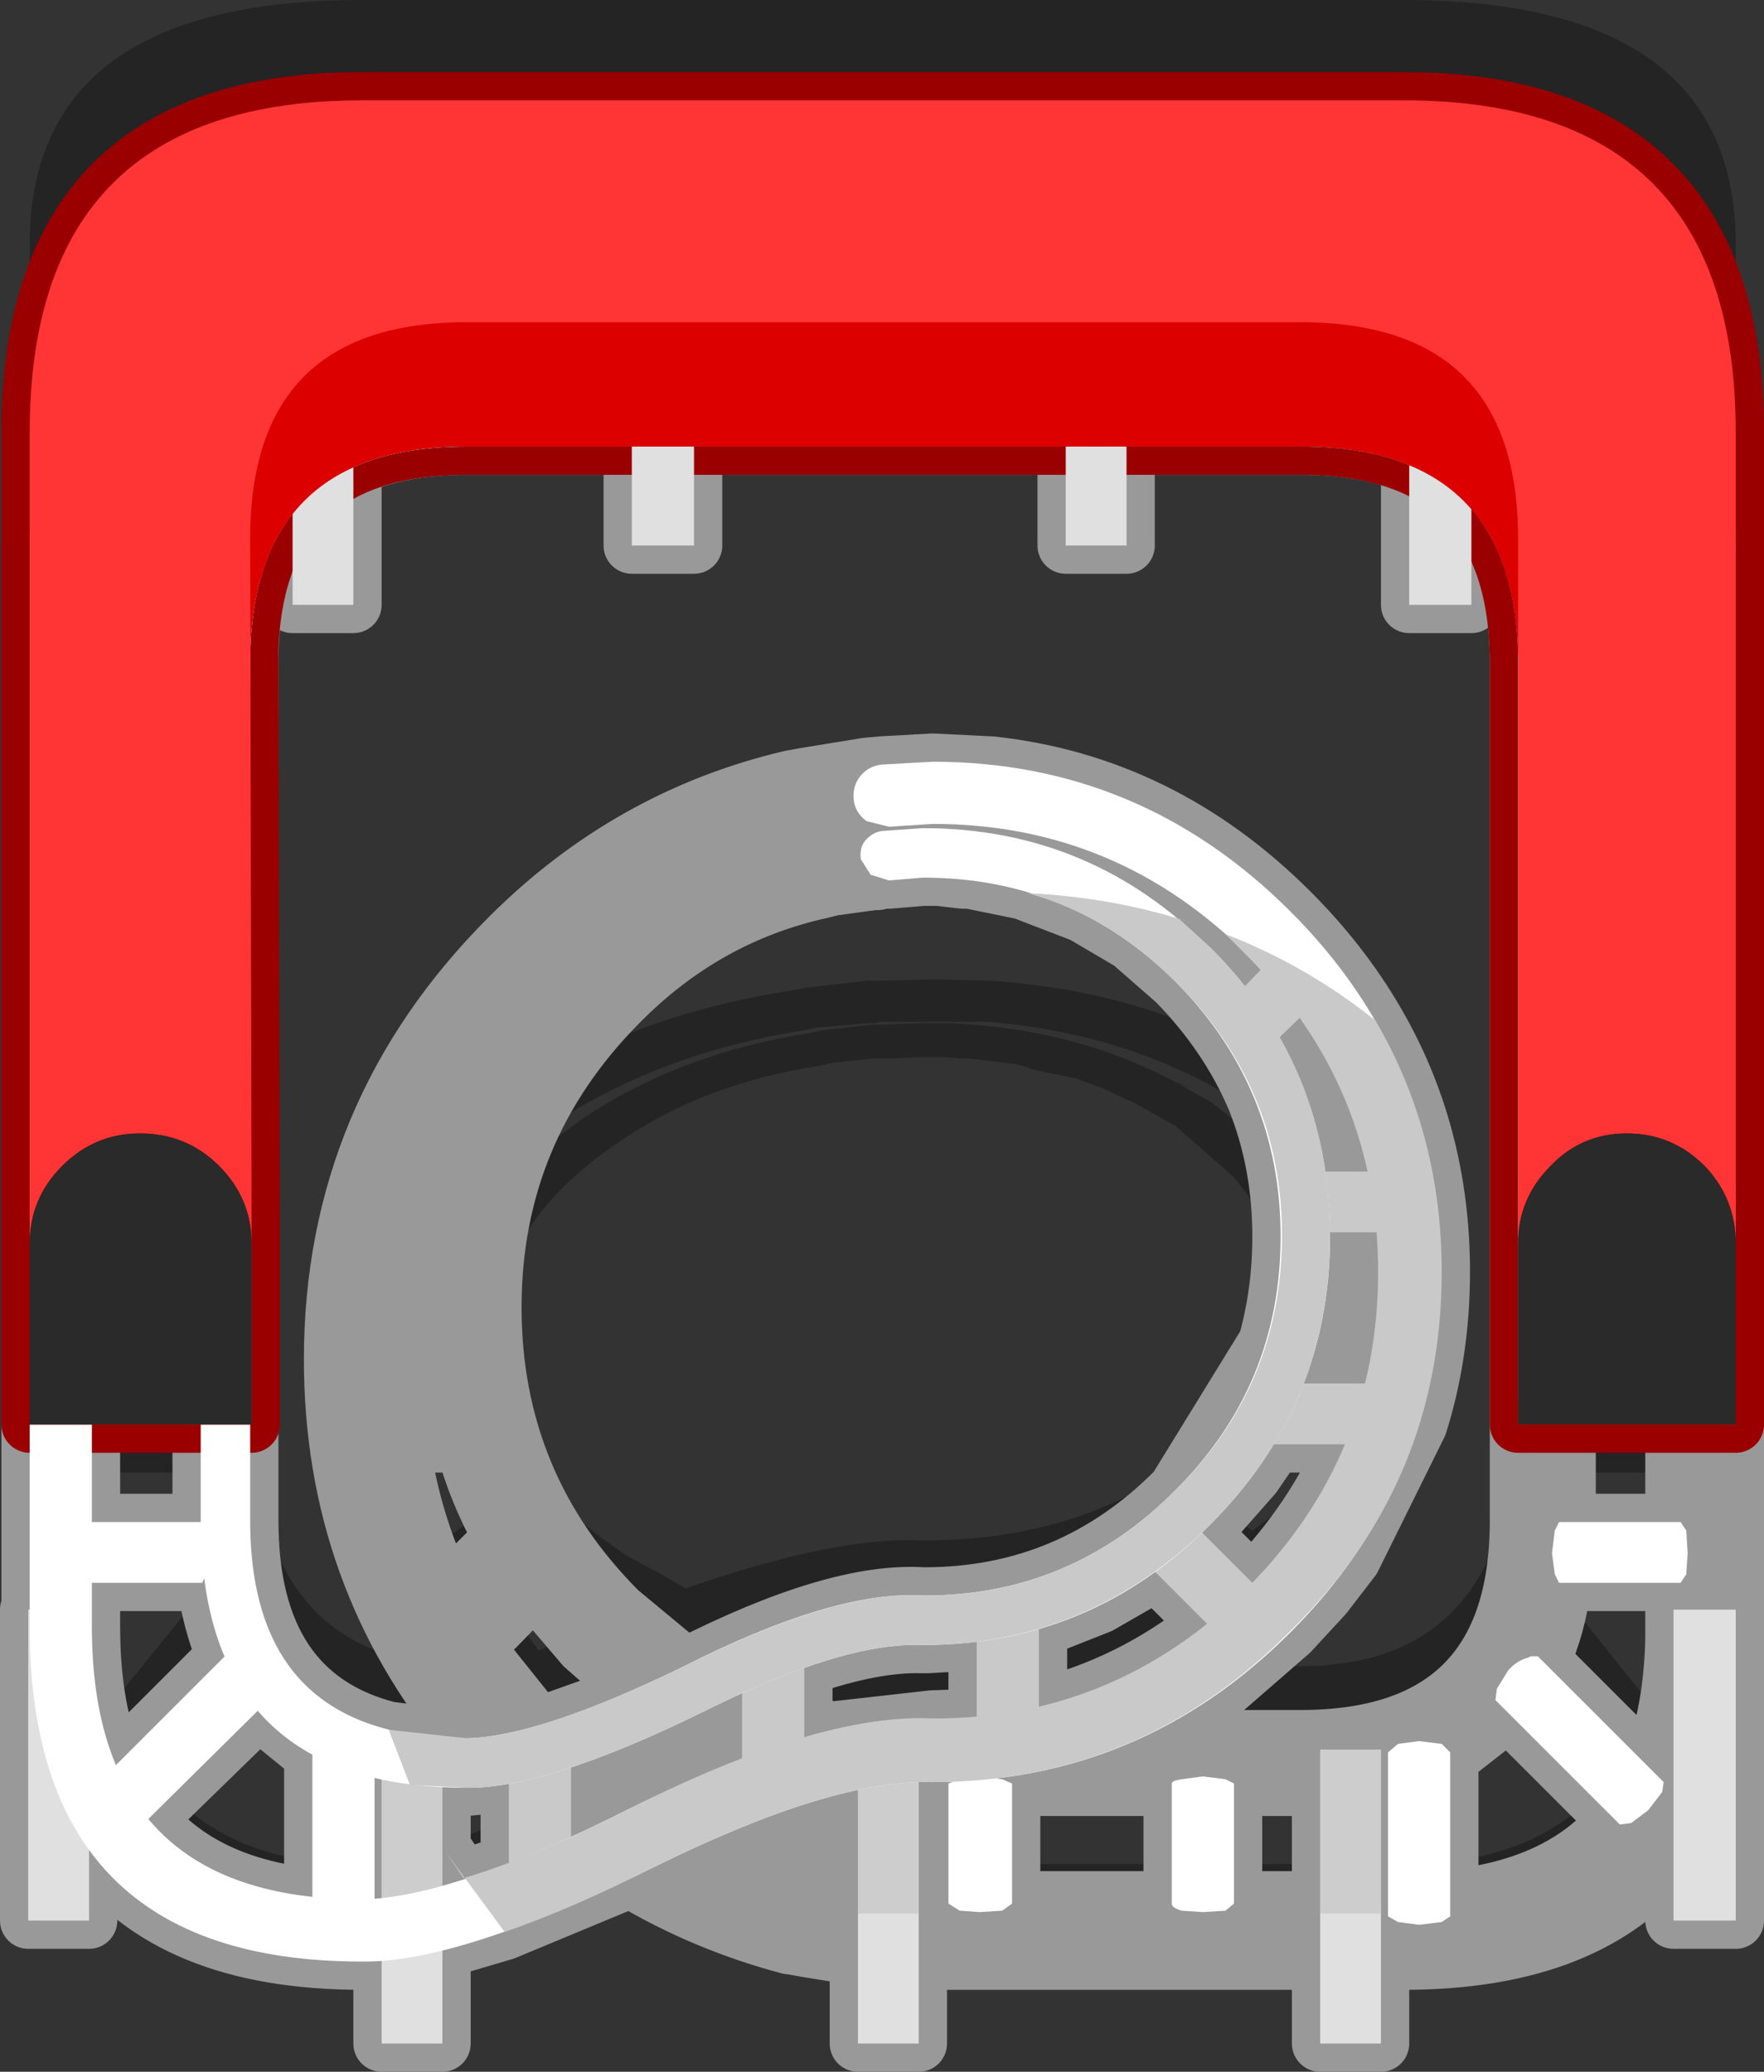 <?xml version="1.0" encoding="UTF-8" standalone="no"?>
<svg xmlns:xlink="http://www.w3.org/1999/xlink" height="73.3px" width="62.4px" xmlns="http://www.w3.org/2000/svg">
  <rect width="100%" height="100%" fill="#333333" stroke="none"/>
  <g transform="matrix(1.0, 0.0, 0.0, 1.0, -0.8, 12.45)">
    <path d="M60.0 32.8 L56.25 32.8 56.25 37.05 60.0 37.05 60.0 32.8 M1.85 -3.8 Q1.85 -12.45 13.6 -12.45 L20.35 -12.45 50.45 -12.45 Q62.2 -12.45 62.2 -3.8 L62.2 54.45 60.0 54.45 60.0 51.5 Q57.1 56.25 50.45 56.25 L49.65 56.25 49.65 59.85 47.5 59.85 47.5 56.25 33.4 56.25 33.3 56.25 33.3 59.85 31.15 59.85 31.15 56.05 29.3 55.65 28.75 55.6 28.7 55.6 Q25.7 54.55 23.1 52.65 L18.65 54.95 17.95 55.25 16.45 55.8 16.45 59.85 14.3 59.85 14.3 56.25 13.6 56.25 Q6.8 56.25 3.95 51.3 L3.95 54.45 1.8 54.45 1.8 40.85 1.85 40.85 1.85 24.75 1.85 24.55 1.85 11.45 1.85 10.15 1.85 3.2 1.85 2.25 1.85 -3.8 M17.3 -3.5 L13.3 -2.95 13.3 0.6 11.15 0.6 11.15 -1.75 9.65 1.7 9.65 1.95 9.65 2.1 9.65 2.25 9.65 3.2 9.65 10.15 9.65 11.45 9.7 21.45 9.7 22.95 9.7 24.55 9.7 24.8 9.7 32.8 9.65 32.8 9.65 37.0 Q9.65 44.6 14.55 46.1 L16.9 46.5 17.1 46.5 17.35 46.5 16.0 44.25 Q12.55 40.8 12.55 36.4 12.55 30.55 18.8 26.3 23.05 23.5 28.75 22.6 L29.3 22.5 31.45 22.25 32.0 22.25 33.8 22.2 35.8 22.25 35.85 22.25 Q41.9 22.65 46.45 25.7 48.25 26.95 49.45 28.35 51.1 30.25 51.6 32.45 L51.6 35.95 51.4 36.9 51.35 37.2 50.55 38.8 48.8 41.0 48.0 41.7 47.15 42.4 46.65 42.8 46.45 42.9 46.15 43.15 45.3 43.65 44.7 44.0 44.25 44.25 41.15 46.5 46.8 46.5 Q54.5 46.5 54.5 37.0 L54.5 1.95 Q54.45 -0.55 52.85 -1.85 L52.85 0.6 50.65 0.6 50.65 -3.0 46.8 -3.5 40.65 -3.5 40.65 -0.9 38.5 -0.9 38.5 -3.5 25.35 -3.5 25.35 -0.9 23.15 -0.9 23.15 -3.5 17.3 -3.5 M46.1 28.75 Q47.3 30.15 47.7 31.95 L49.2 31.95 Q48.55 30.0 46.8 28.25 L46.1 28.75 M48.4 38.4 L45.9 38.4 45.15 39.2 43.65 40.3 43.6 40.4 43.5 40.45 43.35 40.5 45.1 41.7 Q47.25 40.2 48.4 38.4 M47.85 33.4 L47.85 33.5 Q47.85 35.35 46.95 37.0 L49.1 37.0 Q49.55 35.75 49.55 34.3 L49.5 33.4 47.85 33.4 M42.4 27.4 L40.8 26.5 40.65 26.45 39.8 26.05 38.85 25.7 37.15 25.35 37.3 25.35 36.75 25.2 35.1 25.0 34.85 25.0 34.2 24.95 33.65 24.95 33.45 24.95 32.25 25.0 32.05 25.0 31.85 25.0 31.7 25.0 30.25 25.15 29.85 25.25 Q25.75 25.85 22.7 27.95 18.25 30.95 18.25 35.15 18.25 39.4 22.7 42.4 L22.9 42.55 23.35 42.8 24.2 43.25 25.05 43.75 Q30.35 41.9 33.45 42.05 L33.5 42.05 Q38.7 42.05 42.4 39.45 L45.6 36.0 45.75 35.6 46.05 34.55 46.1 33.9 46.1 33.75 46.1 33.65 46.1 33.5 46.1 33.4 46.1 33.1 46.05 32.65 45.5 30.75 44.95 29.85 44.45 29.2 42.4 27.4 M44.9 26.75 L44.15 26.25 Q40.5 24.1 35.75 23.7 L35.7 23.7 35.5 23.7 34.65 23.7 33.8 23.7 32.25 23.7 32.0 23.7 31.75 23.75 31.55 23.75 29.75 23.9 29.7 23.9 29.25 24.0 Q24.15 24.8 20.3 27.35 L20.05 27.55 20.5 27.8 21.45 27.1 Q24.9 24.8 29.45 24.1 L29.9 24.0 31.65 23.8 32.0 23.8 33.45 23.75 34.05 23.75 34.4 23.75 Q38.9 23.95 42.4 25.85 L43.1 26.05 42.5 25.9 43.65 26.55 44.85 27.5 45.4 27.15 44.9 26.75 M40.7 41.95 L39.7 42.3 38.7 42.55 37.55 42.9 37.55 45.1 39.7 44.25 Q41.7 43.65 43.5 42.75 L41.7 41.5 40.7 41.95 M49.65 48.3 L49.65 53.5 49.9 53.5 49.9 48.25 49.65 48.3 M46.8 48.65 L44.45 48.65 44.45 53.5 47.5 53.5 47.5 48.65 46.8 48.65 M14.75 36.4 L14.8 37.0 16.7 37.0 16.5 35.15 16.7 33.45 15.25 33.45 Q14.75 34.8 14.75 36.4 M19.15 29.0 L18.65 28.65 Q16.85 30.15 15.9 31.95 L17.15 31.95 Q17.8 30.35 19.15 29.0 M54.15 45.35 L52.1 47.35 52.1 53.4 Q56.0 52.95 57.95 50.1 L54.15 45.35 M60.0 42.2 L60.0 42.1 60.0 41.65 60.0 39.65 56.1 39.65 Q55.9 41.65 55.35 43.05 L59.15 47.8 Q59.75 45.95 59.95 43.6 L60.0 42.2 M4.05 37.05 L7.9 37.05 7.9 32.8 4.05 32.8 4.05 37.05 M7.95 39.65 L4.05 39.65 4.05 41.65 Q4.05 45.15 4.9 47.65 L8.75 42.9 8.45 41.9 8.05 39.6 7.95 39.65 M17.3 48.65 L16.45 48.65 16.45 52.95 17.2 52.65 16.95 52.15 17.2 52.55 18.8 51.9 18.8 48.45 17.3 48.65 M14.3 48.25 L14.05 48.2 14.05 53.5 14.3 53.4 14.3 48.25 M19.7 41.9 L17.65 43.25 18.65 44.25 19.85 45.95 22.8 44.65 23.1 44.25 21.45 43.25 19.7 41.9 M18.2 40.25 L17.2 38.4 15.0 38.4 Q15.4 40.25 16.6 41.95 L17.55 41.3 18.55 40.65 18.2 40.25 M9.95 45.3 L6.05 50.0 Q8.0 52.9 11.85 53.4 L11.85 47.2 Q10.75 46.4 9.95 45.3 M24.9 45.8 Q24.85 45.8 24.75 45.9 L22.4 48.85 23.2 49.5 23.65 49.15 25.8 48.05 26.8 47.45 26.95 47.4 27.05 47.35 27.05 47.15 24.9 45.8 M30.25 46.1 Q32.25 45.5 33.8 45.65 L33.85 45.65 35.35 45.55 35.35 43.15 33.6 43.2 33.45 43.2 33.4 43.2 Q31.7 43.2 29.25 43.75 L29.25 45.8 29.85 46.0 30.25 46.1 M27.05 44.5 L26.85 44.65 27.05 44.8 27.05 44.5 M29.25 49.35 L29.25 52.75 29.2 52.9 29.7 53.05 31.15 53.3 31.15 48.75 29.75 49.15 29.25 49.35 M36.6 48.65 L36.6 53.5 42.25 53.5 42.25 48.65 36.6 48.65 M25.55 51.2 L27.05 52.05 27.05 50.35 25.55 51.2 M34.35 48.65 L33.3 48.65 33.3 53.5 33.4 53.5 34.35 53.5 34.35 48.65" fill="#000000" fill-opacity="0.302" fill-rule="evenodd" stroke="none"/>
    <path d="M12.3 -2.3 L12.95 -2.3 12.95 2.3 11.15 3.2 12.95 2.3 12.95 -2.3 12.95 -2.35 12.3 -2.3 11.15 -2.15 12.3 -2.3 M11.15 3.2 L11.15 -2.15 Q8.45 -1.75 6.75 -0.25 L10.6 3.6 10.6 3.65 11.15 3.2 M38.5 -2.35 L33.3 -2.35 33.3 1.6 38.5 1.6 40.05 1.6 40.05 -2.35 38.5 -2.35 40.05 -2.35 40.05 1.6 38.5 1.6 38.5 -2.35 M25.35 1.6 L31.1 1.6 31.1 -2.35 25.35 -2.35 23.85 -2.35 23.85 1.6 25.35 1.6 23.85 1.6 23.85 -2.35 25.35 -2.35 25.35 1.6 M21.7 -2.35 L15.15 -2.35 15.15 1.75 17.3 1.6 21.7 1.6 21.7 -2.35 M51.9 -2.3 L51.0 -2.35 51.0 -2.3 51.9 -2.3 52.85 -2.15 51.9 -2.3 M52.85 3.1 L53.45 3.55 57.25 -0.3 Q55.55 -1.75 52.85 -2.15 L52.85 3.1 Q52.0 2.55 50.95 2.2 L51.0 2.1 51.0 -2.3 51.0 2.1 50.95 2.2 Q52.0 2.55 52.85 3.1 M1.85 44.5 L1.85 7.25 Q1.85 -4.5 13.6 -4.5 L50.45 -4.5 Q62.2 -4.5 62.2 7.25 L62.2 45.75 Q62.05 50.4 60.0 53.15 62.05 50.4 62.2 45.75 L62.2 55.5 60.0 55.5 60.0 53.15 Q57.1 56.95 50.45 56.95 L49.65 56.95 47.5 56.95 49.65 56.95 49.65 59.85 47.5 59.85 47.5 56.95 33.4 56.95 33.3 56.95 31.15 56.8 33.3 56.95 33.3 59.85 31.15 59.85 31.15 56.8 29.3 56.5 28.75 56.4 28.7 56.4 Q25.7 55.6 23.1 54.05 20.8 52.65 18.8 50.65 L17.35 49.05 18.8 50.65 Q20.8 52.65 23.1 54.05 L18.65 55.9 16.45 56.55 14.3 56.95 16.45 56.55 16.45 59.85 14.3 59.85 14.3 56.95 13.6 56.95 Q6.8 56.95 3.95 53.0 1.85 50.1 1.85 45.1 L1.85 44.5 1.85 45.1 Q1.85 50.1 3.95 53.0 L3.95 55.5 1.8 55.5 1.8 44.5 1.85 44.5 M48.8 -2.35 L42.25 -2.35 42.25 1.6 46.8 1.6 48.8 1.75 48.8 -2.35 M17.2 54.05 L18.65 55.9 17.2 54.05 16.55 53.05 17.2 54.0 18.8 53.45 18.8 50.65 17.3 50.8 16.45 50.8 15.3 50.7 16.45 50.8 16.45 54.3 17.2 54.05 M14.3 54.7 L16.45 54.3 14.3 54.7 14.3 50.5 14.05 50.45 14.05 54.75 14.3 54.7 M14.55 48.75 L15.3 50.7 14.3 50.5 15.3 50.7 14.55 48.75 16.9 49.05 17.1 49.05 17.2 49.05 17.3 49.05 17.35 49.05 Q12.55 43.3 12.55 35.65 12.55 26.95 18.8 20.7 23.05 16.45 28.75 15.1 L29.3 15.0 31.45 14.65 32.0 14.6 33.8 14.5 35.8 14.6 35.85 14.6 Q41.9 15.25 46.45 19.8 48.25 21.6 49.45 23.65 47.0 21.7 44.15 20.6 47.0 21.7 49.45 23.65 51.8 27.65 51.8 32.55 51.8 35.4 51.0 37.95 L48.65 42.7 47.65 44.0 46.45 45.25 44.15 47.3 46.45 45.25 47.65 44.0 46.45 45.3 44.15 47.3 41.15 49.05 46.8 49.05 Q54.5 49.05 54.5 41.35 L54.5 11.0 Q54.5 7.45 52.85 5.55 52.0 4.55 50.65 4.0 52.0 4.55 52.85 5.55 L52.85 8.95 50.65 8.95 50.65 4.0 Q49.05 3.35 46.8 3.35 L40.65 3.35 38.5 3.35 40.65 3.35 40.65 6.85 38.5 6.85 38.5 3.35 25.35 3.35 23.15 3.35 25.35 3.35 25.35 6.85 23.15 6.85 23.15 3.35 17.3 3.35 Q14.95 3.35 13.3 4.1 12.0 4.65 11.15 5.75 12.0 4.65 13.3 4.1 L13.3 8.95 11.15 8.95 11.15 5.75 Q9.65 7.6 9.65 11.0 L9.65 41.35 Q9.65 47.5 14.55 48.75 M30.25 48.75 L33.15 49.05 41.15 49.05 33.15 49.05 30.25 48.75 33.8 48.35 33.85 48.35 35.35 48.3 35.35 45.65 33.6 45.75 33.45 45.75 33.4 45.75 Q31.7 45.7 29.25 46.55 L29.25 48.5 29.85 48.65 29.8 48.65 30.25 48.75 M27.05 47.65 L29.25 48.5 27.05 47.65 27.05 47.45 26.85 47.55 27.05 47.65 M25.05 46.5 L26.85 47.55 25.05 46.5 Q30.35 43.8 33.45 44.0 L33.5 44.0 Q38.7 44.0 42.4 40.25 L45.6 35.05 Q46.15 33.25 46.15 31.25 46.15 28.65 45.2 26.45 46.15 28.65 46.15 31.25 46.15 33.25 45.6 35.05 46.1 33.25 46.1 31.3 46.1 28.7 45.2 26.45 44.25 24.2 42.4 22.3 L40.8 20.9 39.1 19.9 37.15 19.15 37.3 19.15 35.1 18.7 34.85 18.7 34.0 18.6 33.45 18.6 32.25 18.7 32.05 18.7 31.85 18.75 31.7 18.75 30.25 18.95 29.85 19.05 Q25.75 19.95 22.7 23.05 18.25 27.55 18.25 33.8 18.25 40.1 22.7 44.55 L25.05 46.5 M42.4 20.0 Q39.95 19.3 37.3 19.15 39.95 19.3 42.4 20.0 L43.1 20.25 42.5 20.05 43.65 21.1 44.85 22.45 45.4 21.9 44.9 21.35 44.15 20.6 Q40.5 17.35 35.75 16.8 L35.5 16.8 34.65 16.75 33.8 16.7 32.25 16.8 32.0 16.8 31.75 16.85 31.55 16.85 29.75 17.1 29.7 17.1 Q29.45 17.1 29.25 17.25 24.15 18.4 20.3 22.25 L20.05 22.5 20.5 22.9 21.45 21.85 Q24.9 18.4 29.45 17.35 L29.9 17.25 31.65 17.0 32.0 16.95 33.45 16.85 34.4 16.9 Q38.9 17.15 42.4 20.0 M54.85 5.2 Q55.5 6.2 55.85 7.55 L55.95 7.45 60.0 7.45 60.0 7.25 Q60.0 3.65 58.65 1.4 L54.9 5.15 54.85 5.2 M56.2 9.65 L56.25 11.0 56.25 14.25 60.0 14.25 60.0 9.65 56.2 9.65 M46.1 24.25 Q47.3 26.45 47.7 29.0 L49.2 29.0 Q48.55 26.05 46.8 23.55 L46.1 24.25 M48.4 38.65 L45.9 38.65 45.15 39.75 43.65 41.45 43.6 41.5 43.5 41.6 43.35 41.8 45.1 43.55 Q47.25 41.3 48.4 38.65 M49.55 32.55 L49.5 31.15 47.85 31.15 47.85 31.25 47.85 31.3 Q47.85 34.1 46.95 36.5 L49.1 36.5 49.55 32.55 M60.0 30.0 L56.25 30.0 56.25 34.6 60.0 34.6 60.0 30.0 M60.0 36.8 L56.25 36.8 56.25 41.4 60.0 41.4 60.0 36.8 M60.0 16.5 L56.25 16.5 56.25 21.1 60.0 21.1 60.0 16.5 M60.0 23.25 L56.25 23.25 56.25 27.85 60.0 27.85 60.0 23.25 M39.7 44.35 L42.75 42.35 41.7 43.2 42.75 42.35 39.7 44.35 37.55 45.2 37.55 47.95 Q40.8 47.15 43.5 45.0 L41.7 43.2 39.7 44.35 M4.05 21.1 L7.9 21.1 7.9 16.5 4.05 16.5 4.05 21.1 M9.05 5.15 L5.4 1.45 Q4.05 3.7 4.05 7.25 L4.05 7.45 8.35 7.45 Q8.65 6.15 9.3 5.2 L9.05 5.15 M7.9 11.0 L7.95 9.65 4.05 9.65 4.05 14.25 7.9 14.25 7.9 11.0 M60.0 43.55 L56.1 43.55 Q55.9 45.1 55.35 46.3 L59.15 50.1 Q59.95 48.15 60.0 45.5 L60.0 43.55 M4.05 23.25 L4.05 27.85 7.9 27.85 7.9 23.25 4.05 23.25 M4.05 34.6 L7.9 34.6 7.9 30.0 4.05 30.0 4.05 34.6 M14.75 35.65 L14.8 36.5 16.7 36.5 16.5 33.8 16.7 31.2 15.25 31.2 Q14.75 33.35 14.75 35.65 M19.15 24.65 L18.65 24.15 Q16.85 26.4 15.9 29.0 L17.15 29.0 Q17.8 26.7 19.15 24.65 M4.05 36.8 L4.05 41.4 7.9 41.4 7.9 36.8 4.05 36.8 M22.8 47.55 L23.1 47.25 21.45 45.8 19.7 43.75 17.65 45.85 19.85 48.6 20.3 49.1 20.75 49.55 22.8 47.55 20.75 49.55 20.3 49.1 19.85 48.6 22.8 47.55 M18.55 41.95 Q17.65 40.35 17.2 38.65 L15.0 38.65 Q15.4 41.45 16.6 43.9 L18.55 41.95 M4.05 43.55 L4.05 45.1 Q4.05 48.0 4.9 50.0 L8.75 46.15 Q8.25 44.95 8.05 43.5 L7.95 43.55 4.05 43.55 M24.75 48.55 L24.75 48.4 24.9 48.5 24.75 48.4 24.75 48.55 22.4 50.95 23.2 51.5 Q24.3 52.25 25.55 52.85 24.3 52.25 23.2 51.5 L25.15 50.6 Q26.1 50.1 27.05 49.75 L27.05 49.6 24.9 48.5 24.75 48.55 M27.05 52.2 L27.05 49.9 Q27.05 49.75 27.35 49.75 L27.05 49.6 27.35 49.75 Q27.05 49.75 27.05 49.9 L27.05 52.2 25.55 52.85 27.05 53.55 27.05 52.2 M36.6 50.8 L36.6 54.75 42.25 54.75 42.25 50.8 36.6 50.8 M33.3 50.8 L33.15 50.8 31.95 50.75 29.9 50.45 29.45 50.4 29.4 50.4 29.25 50.35 29.25 51.4 29.25 50.35 29.4 50.4 29.45 50.4 29.9 50.45 31.95 50.75 33.15 50.8 33.3 50.8 33.3 54.75 33.4 54.75 34.35 54.75 34.35 50.8 33.3 50.8 M31.15 54.55 L33.3 54.75 31.15 54.55 31.15 50.9 29.25 51.4 29.25 54.15 29.2 54.25 29.25 54.25 29.2 54.25 29.7 54.35 31.15 54.55 M31.95 50.75 L31.15 50.9 31.95 50.75 M11.85 49.65 L9.95 48.1 6.05 51.9 Q8.0 54.25 11.85 54.65 L11.85 49.65 M52.1 54.7 Q56.0 54.3 57.95 51.95 L54.15 48.15 52.1 49.75 52.1 54.7 M49.65 50.55 L47.5 50.8 49.65 50.55 49.65 54.75 49.9 54.75 49.9 50.5 49.65 50.55 M47.5 54.75 L49.65 54.75 47.5 54.75 47.5 50.8 46.8 50.8 44.45 50.8 44.45 54.75 47.5 54.75" fill="#999999" fill-rule="evenodd" stroke="none"/>
    <path d="M12.95 -2.3 L12.3 -2.3 11.15 -2.15 11.15 3.2 12.95 2.3 12.95 -2.3 12.95 -2.35 12.3 -2.3 M11.15 3.2 L10.6 3.65 10.6 3.6 6.75 -0.25 Q8.45 -1.75 11.15 -2.15 M38.5 1.6 L33.3 1.6 33.3 -2.35 38.5 -2.35 40.05 -2.35 40.05 1.6 38.5 1.6 38.5 -2.35 M25.35 -2.35 L31.1 -2.35 31.1 1.6 25.35 1.6 23.85 1.6 23.85 -2.35 25.35 -2.35 25.35 1.6 M21.7 -2.35 L21.7 1.6 17.3 1.6 15.15 1.75 15.15 -2.35 21.7 -2.35 M51.9 -2.3 L51.0 -2.35 51.0 -2.3 51.9 -2.3 52.85 -2.15 Q55.55 -1.75 57.25 -0.3 L53.45 3.55 52.85 3.1 Q52.0 2.55 50.95 2.2 L51.0 2.1 51.0 -2.3 M48.8 -2.35 L48.8 1.75 46.8 1.6 42.25 1.6 42.25 -2.35 48.8 -2.35 M62.2 45.75 L62.2 7.25 Q62.2 -4.5 50.45 -4.5 L13.6 -4.5 Q1.85 -4.5 1.85 7.25 L1.85 44.5 1.85 45.1 Q1.85 50.1 3.95 53.0 6.8 56.95 13.6 56.95 L14.3 56.95 16.45 56.55 18.65 55.9 17.2 54.05 16.45 54.3 14.3 54.7 14.05 54.75 14.05 50.45 14.3 50.5 15.3 50.7 14.55 48.75 Q9.65 47.5 9.65 41.35 L9.65 11.0 Q9.65 7.6 11.15 5.75 12.0 4.65 13.3 4.1 14.95 3.35 17.3 3.35 L23.15 3.35 25.35 3.35 38.5 3.35 40.65 3.35 46.8 3.35 Q49.05 3.35 50.65 4.0 52.0 4.55 52.85 5.55 54.5 7.45 54.5 11.0 L54.5 41.35 Q54.5 49.05 46.8 49.05 L41.15 49.05 33.15 49.05 30.25 48.75 29.8 48.65 29.85 48.65 29.25 48.5 27.05 47.65 26.85 47.55 25.05 46.5 22.7 44.55 Q18.25 40.1 18.25 33.8 18.25 27.55 22.7 23.05 25.75 19.95 29.85 19.05 L30.25 18.95 31.7 18.75 31.85 18.75 32.05 18.7 32.25 18.7 33.45 18.6 34.0 18.6 34.85 18.7 35.1 18.7 37.3 19.15 Q39.95 19.3 42.4 20.0 38.9 17.15 34.4 16.9 L33.45 16.85 32.0 16.95 31.65 17.0 29.9 17.25 29.45 17.35 Q24.9 18.4 21.45 21.85 L20.5 22.9 20.05 22.5 20.3 22.25 Q24.15 18.4 29.25 17.25 29.45 17.1 29.7 17.1 L29.75 17.1 31.55 16.85 31.75 16.85 32.0 16.8 32.25 16.8 33.8 16.7 34.65 16.75 35.5 16.8 35.75 16.8 Q40.5 17.35 44.15 20.6 47.0 21.7 49.45 23.65 48.25 21.6 46.45 19.8 41.9 15.25 35.85 14.6 L35.8 14.6 33.8 14.5 32.0 14.6 31.45 14.65 29.3 15.0 28.75 15.1 Q23.05 16.45 18.8 20.7 12.55 26.95 12.55 35.65 12.55 43.3 17.35 49.05 L18.8 50.65 Q20.8 52.65 23.1 54.05 25.7 55.6 28.7 56.4 L28.75 56.4 29.3 56.5 31.15 56.8 33.3 56.95 33.4 56.95 47.5 56.95 49.65 56.95 50.45 56.95 Q57.1 56.95 60.0 53.15 62.05 50.4 62.2 45.75 L62.2 55.5 60.0 55.5 60.0 53.15 M54.85 5.2 Q55.5 6.2 55.85 7.55 L55.95 7.45 60.0 7.45 60.0 7.25 Q60.0 3.65 58.65 1.4 L54.9 5.15 54.85 5.2 M52.85 5.55 L52.85 8.95 50.65 8.95 50.65 4.0 M56.2 9.65 L60.0 9.65 60.0 14.25 56.25 14.25 56.25 11.0 56.2 9.65 M38.5 3.35 L38.5 6.85 40.65 6.85 40.65 3.35 M37.3 19.15 L37.15 19.15 39.1 19.9 40.8 20.9 42.4 22.3 Q44.25 24.2 45.2 26.45 46.15 28.65 46.15 31.25 46.15 33.25 45.6 35.05 L42.4 40.25 Q38.7 44.0 33.5 44.0 L33.45 44.0 Q30.35 43.8 25.05 46.5 M44.15 20.6 L44.9 21.35 45.4 21.9 44.85 22.45 43.65 21.1 42.5 20.05 43.1 20.25 42.4 20.0 M47.65 44.0 L48.65 42.7 51.0 37.95 Q51.8 35.4 51.8 32.55 51.8 27.65 49.45 23.65 M46.1 24.25 Q47.3 26.45 47.7 29.0 L49.2 29.0 Q48.55 26.05 46.8 23.55 L46.1 24.25 M60.0 23.25 L60.0 27.85 56.25 27.85 56.25 23.25 60.0 23.25 M60.0 16.5 L60.0 21.1 56.25 21.1 56.25 16.5 60.0 16.5 M60.0 36.8 L60.0 41.4 56.25 41.4 56.25 36.8 60.0 36.8 M60.0 30.0 L60.0 34.6 56.25 34.6 56.25 30.0 60.0 30.0 M49.55 32.55 L49.1 36.5 46.95 36.5 Q47.85 34.1 47.85 31.3 L47.85 31.25 47.85 31.15 49.5 31.15 49.55 32.55 M45.2 26.45 Q46.1 28.7 46.1 31.3 46.1 33.25 45.6 35.05 M48.4 38.65 Q47.25 41.3 45.1 43.55 L43.35 41.8 43.5 41.6 43.6 41.5 43.65 41.45 45.15 39.75 45.9 38.65 48.4 38.65 M41.7 43.2 L42.75 42.35 39.7 44.35 41.7 43.2 43.5 45.0 Q40.8 47.15 37.55 47.95 L37.55 45.2 39.7 44.35 M41.15 49.05 L44.15 47.3 46.45 45.25 47.65 44.0 46.45 45.3 44.15 47.3 M60.0 43.55 L60.0 45.5 Q59.95 48.15 59.15 50.1 L55.35 46.3 Q55.9 45.1 56.1 43.55 L60.0 43.55 M23.15 3.35 L23.15 6.85 25.35 6.85 25.35 3.35 M11.15 5.75 L11.15 8.95 13.3 8.95 13.3 4.1 M7.9 11.0 L7.9 14.25 4.05 14.25 4.05 9.65 7.95 9.65 7.9 11.0 M9.05 5.15 L9.3 5.2 Q8.65 6.15 8.35 7.45 L4.05 7.45 4.05 7.25 Q4.05 3.7 5.4 1.45 L9.05 5.15 M4.05 21.1 L4.05 16.5 7.9 16.5 7.9 21.1 4.05 21.1 M4.05 23.25 L4.05 27.85 7.9 27.85 7.9 23.25 4.05 23.25 M19.15 24.65 Q17.8 26.7 17.15 29.0 L15.9 29.0 Q16.85 26.4 18.65 24.15 L19.15 24.65 M14.75 35.65 Q14.75 33.35 15.25 31.2 L16.7 31.2 16.5 33.8 16.7 36.5 14.8 36.5 14.75 35.65 M4.05 34.6 L4.05 30.0 7.9 30.0 7.9 34.6 4.05 34.6 M4.05 36.8 L4.05 41.4 7.9 41.4 7.9 36.8 4.05 36.8 M4.05 43.55 L7.95 43.55 8.05 43.5 Q8.25 44.95 8.75 46.15 L4.9 50.0 Q4.05 48.0 4.05 45.1 L4.05 43.55 M1.85 44.5 L1.8 44.5 1.8 55.5 3.95 55.5 3.95 53.0 M18.55 41.95 L16.6 43.9 Q15.4 41.45 15.0 38.65 L17.2 38.65 Q17.65 40.35 18.55 41.95 M19.85 48.6 L17.65 45.85 19.7 43.75 21.45 45.8 23.1 47.25 22.8 47.55 20.75 49.55 20.3 49.1 19.85 48.6 22.8 47.55 M17.35 49.05 L17.3 49.05 17.2 49.05 17.1 49.05 16.9 49.05 14.55 48.75 M24.9 48.5 L24.75 48.4 24.75 48.55 24.9 48.5 27.05 49.6 27.35 49.75 Q27.05 49.75 27.05 49.9 L27.05 52.2 27.05 53.55 25.55 52.85 Q24.3 52.25 23.2 51.5 L22.4 50.95 24.75 48.55 M27.05 47.65 L27.05 47.45 26.85 47.55 M30.25 48.75 L33.8 48.35 33.85 48.35 35.35 48.3 35.35 45.65 33.6 45.75 33.45 45.75 33.4 45.75 Q31.7 45.7 29.25 46.55 L29.25 48.5 M36.6 50.8 L42.25 50.8 42.25 54.75 36.6 54.75 36.6 50.8 M29.25 51.4 L29.25 50.35 29.4 50.4 29.45 50.4 29.9 50.45 31.95 50.75 33.15 50.8 33.3 50.8 34.35 50.8 34.35 54.75 33.4 54.75 33.3 54.75 31.15 54.55 29.7 54.35 29.2 54.25 29.25 54.25 29.2 54.25 29.25 54.15 29.25 51.4 31.15 50.9 31.95 50.75 M31.15 54.55 L31.15 50.9 M33.3 50.8 L33.3 54.75 M33.3 56.95 L33.3 59.85 31.15 59.85 31.15 56.8 M23.2 51.5 L25.15 50.6 Q26.1 50.1 27.05 49.75 L27.05 49.6 M25.55 52.85 L27.05 52.2 M16.45 50.8 L17.3 50.8 18.8 50.65 18.8 53.45 17.2 54.0 16.55 53.05 17.2 54.05 M15.3 50.7 L16.45 50.8 16.45 54.3 M11.85 49.65 L9.95 48.1 6.05 51.9 Q8.0 54.25 11.85 54.65 L11.85 49.65 M14.3 50.5 L14.3 54.7 M14.3 56.95 L14.3 59.85 16.45 59.85 16.45 56.55 M18.65 55.9 L23.1 54.05 M52.1 54.7 L52.1 49.75 54.15 48.15 57.95 51.95 Q56.0 54.3 52.1 54.7 M47.5 50.8 L49.65 50.55 49.9 50.5 49.9 54.75 49.65 54.75 47.5 54.75 44.45 54.75 44.45 50.8 46.8 50.8 47.5 50.8 47.5 54.75 M49.65 50.55 L49.65 54.75 M49.65 56.95 L49.65 59.85 47.5 59.85 47.5 56.95 M52.85 -2.15 L52.85 3.1" fill="none" stroke="#999999" stroke-linecap="round" stroke-linejoin="round" stroke-width="2.0"/>
    <path d="M54.5 10.75 L54.5 6.6 Q54.5 -1.05 46.8 -1.05 L17.3 -1.05 Q9.65 -1.05 9.65 6.6 L9.65 10.45 9.65 6.6 Q9.65 -1.05 17.3 -1.05 L46.8 -1.05 Q54.5 -1.05 54.5 6.6 L54.5 10.75 Q54.35 3.35 46.8 3.35 L17.3 3.35 Q9.95 3.35 9.65 10.45 L9.65 10.75 9.7 31.25 9.7 37.95 8.25 37.95 1.85 37.95 1.85 31.25 1.85 2.85 Q1.85 -8.9 13.6 -8.9 L50.45 -8.9 Q62.2 -8.9 62.2 2.85 L62.2 29.95 62.2 37.95 56.25 37.95 54.5 37.95 54.5 29.95 54.5 10.75" fill="#9a0000" fill-rule="evenodd" stroke="none"/>
    <path d="M9.65 10.45 L9.65 6.6 Q9.65 -1.05 17.3 -1.05 L46.8 -1.05 Q54.5 -1.05 54.5 6.6 L54.5 10.75 54.5 29.95 54.5 37.95 56.25 37.95 62.2 37.95 62.2 29.95 62.2 2.85 Q62.2 -8.9 50.45 -8.9 L13.6 -8.9 Q1.85 -8.9 1.85 2.85 L1.85 31.25 1.85 37.95 8.25 37.95 9.7 37.95 9.7 31.25 9.65 10.75 9.65 10.45 Q9.95 3.35 17.3 3.35 L46.8 3.35 Q54.35 3.35 54.5 10.75" fill="none" stroke="#9a0000" stroke-linecap="round" stroke-linejoin="round" stroke-width="2.0"/>
    <path d="M60.0 44.5 L62.2 44.5 62.2 55.5 60.0 55.5 60.0 44.5 M38.5 -4.4 L40.65 -4.4 40.65 6.85 38.5 6.85 38.5 -4.4 M23.15 -4.4 L25.35 -4.4 25.35 6.85 23.15 6.85 23.15 -4.4 M50.65 -2.3 L52.85 -2.3 52.85 8.95 50.65 8.95 50.65 -2.3 M13.3 -2.3 L13.3 8.95 11.15 8.95 11.15 -2.3 13.3 -2.3 M1.8 44.5 L3.95 44.5 3.95 55.5 1.8 55.5 1.8 44.5 M33.3 49.45 L33.3 59.85 31.15 59.85 31.15 49.45 33.3 49.45 M14.3 59.85 L14.3 49.45 16.45 49.45 16.45 59.85 14.3 59.85 M47.5 59.85 L47.5 49.45 49.65 49.45 49.65 59.85 47.5 59.85" fill="#e0e0e0" fill-rule="evenodd" stroke="none"/>
    <path d="M38.5 -4.4 L40.65 -4.4 40.65 2.6 38.5 2.6 38.5 -4.4 M23.15 -4.4 L25.35 -4.4 25.35 2.6 23.15 2.6 23.15 -4.4 M50.65 -2.3 L52.85 -2.3 52.85 3.8 50.65 3.8 50.65 -2.3 M16.45 49.45 L16.45 55.25 14.3 55.25 14.3 49.45 16.45 49.45 M13.3 -2.3 L13.3 3.8 11.15 3.8 11.15 -2.3 13.3 -2.3 M31.15 49.45 L33.3 49.45 33.3 55.25 31.15 55.25 31.15 49.45 M47.5 49.45 L49.65 49.45 49.65 55.25 47.5 55.25 47.5 49.45" fill="#cdcdcd" fill-rule="evenodd" stroke="none"/>
    <path d="M13.3 -3.3 L14.05 -3.4 14.85 -3.3 15.15 -3.1 15.15 2.35 14.85 2.6 14.05 2.7 13.3 2.6 12.95 2.35 12.95 -3.1 Q12.95 -3.2 13.3 -3.3 M5.1 -0.3 L5.8 -0.75 6.15 -0.85 10.6 3.6 10.55 4.0 10.15 4.65 9.45 5.1 9.05 5.15 4.65 0.7 4.7 0.35 5.1 -0.3 M22.0 -2.55 L22.8 -2.65 23.55 -2.55 23.85 -2.4 23.85 1.85 23.55 2.1 22.8 2.15 22.0 2.1 21.7 1.85 21.7 -2.4 22.0 -2.55 M40.05 -2.4 L40.4 -2.55 41.15 -2.65 41.9 -2.55 42.25 -2.4 42.25 1.85 41.9 2.1 41.15 2.15 40.4 2.1 40.05 1.85 40.05 -2.4 M31.1 -2.4 L31.4 -2.55 32.2 -2.65 32.95 -2.55 33.3 -2.4 33.3 1.85 32.95 2.1 32.2 2.15 31.4 2.1 31.1 1.85 31.1 -2.4 M58.15 -0.75 L58.8 -0.3 59.2 0.35 59.35 0.7 54.9 5.15 54.45 5.1 53.85 4.65 53.4 4.0 53.35 3.6 57.8 -0.85 58.15 -0.75 M60.45 7.8 L60.5 8.5 60.45 9.3 60.25 9.65 55.95 9.65 55.8 9.3 55.7 8.5 55.8 7.8 55.95 7.45 60.25 7.45 60.45 7.8 M50.65 -3.4 L51.0 -3.2 51.0 2.1 50.65 2.35 49.9 2.45 49.15 2.35 48.8 2.1 48.8 -3.2 Q48.8 -3.3 49.15 -3.4 L49.9 -3.5 50.65 -3.4 M55.7 35.7 L55.8 34.95 55.95 34.6 60.25 34.6 60.45 34.95 60.5 35.7 60.45 36.5 60.25 36.8 55.95 36.8 55.8 36.5 55.7 35.7 M55.8 29.7 L55.7 28.95 55.8 28.15 55.95 27.85 60.25 27.85 60.45 28.15 60.5 28.95 60.45 29.7 60.25 30.0 55.95 30.0 55.8 29.7 M60.25 21.1 L60.45 21.4 60.5 22.15 60.45 22.95 60.25 23.25 55.95 23.25 55.8 22.95 55.7 22.15 55.8 21.4 55.95 21.1 60.25 21.1 M60.25 14.25 L60.45 14.6 60.5 15.4 60.45 16.1 60.25 16.5 55.95 16.5 55.8 16.1 55.7 15.4 55.8 14.6 55.95 14.25 60.25 14.25 M53.75 47.3 L54.15 46.65 Q54.45 46.3 54.85 46.2 L54.95 46.15 55.2 46.15 59.65 50.6 59.6 50.95 59.1 51.6 58.5 52.05 58.1 52.1 53.7 47.7 53.75 47.3 M51.0 49.15 L51.8 49.25 52.1 49.55 52.1 55.35 51.8 55.55 51.0 55.65 50.25 55.55 49.9 55.35 49.9 49.55 50.25 49.25 51.0 49.15 M60.45 41.7 L60.5 42.5 60.45 43.25 60.25 43.55 55.95 43.55 55.8 43.25 55.7 42.5 55.8 41.7 55.95 41.4 60.25 41.4 60.45 41.7 M3.4 8.5 L3.5 7.8 3.75 7.45 8.6 7.45 8.8 7.8 8.9 8.5 8.8 9.3 8.6 9.65 3.75 9.65 3.5 9.3 3.4 8.5 M8.1 14.6 L8.25 15.4 8.1 16.1 7.95 16.5 3.7 16.5 3.5 16.1 3.4 15.4 3.5 14.6 3.7 14.25 7.95 14.25 8.1 14.6 M3.4 22.15 L3.5 21.4 3.7 21.1 7.95 21.1 8.1 21.4 8.25 22.15 8.1 22.95 7.95 23.25 3.7 23.25 3.5 22.95 3.4 22.15 M8.1 28.15 L8.25 28.95 8.1 29.7 7.95 30.0 3.7 30.0 3.5 29.7 3.4 28.95 3.5 28.15 3.7 27.85 7.95 27.85 8.1 28.15 M3.5 34.95 L3.7 34.6 7.95 34.6 8.1 34.95 8.25 35.7 8.1 36.5 7.95 36.8 3.7 36.8 3.5 36.5 3.4 35.7 3.5 34.95 M8.25 42.5 L8.1 43.25 7.95 43.55 3.7 43.55 3.5 43.25 3.4 42.5 3.5 41.7 3.7 41.4 7.95 41.4 8.1 41.7 8.25 42.5 M9.75 46.65 L10.25 47.3 10.3 47.7 5.85 52.1 5.45 52.05 4.8 51.6 4.35 50.95 4.3 50.6 8.75 46.15 9.15 46.2 9.75 46.65 M13.7 49.4 L14.05 49.65 14.05 55.1 13.7 55.3 12.95 55.4 12.2 55.3 11.85 55.1 11.85 49.65 Q11.85 49.5 12.2 49.4 L12.95 49.3 13.7 49.4 M36.6 50.65 L36.6 54.9 36.25 55.15 35.45 55.2 34.75 55.15 34.35 54.9 34.35 50.65 34.75 50.5 35.45 50.4 36.25 50.5 36.6 50.65 M44.15 50.5 L44.45 50.65 44.45 54.9 44.15 55.15 43.35 55.2 42.6 55.15 Q42.25 55.05 42.25 54.9 L42.25 50.65 Q42.25 50.55 42.6 50.5 L43.35 50.4 44.15 50.5" fill="#ffffff" fill-rule="evenodd" stroke="none"/>
    <path d="M44.75 24.05 L44.25 23.45 Q44.05 23.2 44.15 23.15 L45.65 21.6 45.9 21.75 46.5 22.25 47.05 22.9 47.2 23.15 45.65 24.65 45.3 24.55 44.75 24.05 M49.45 36.5 L49.6 36.8 49.65 37.55 49.6 38.35 49.45 38.65 45.8 38.65 45.65 38.35 45.55 37.55 45.65 36.8 45.8 36.5 49.45 36.5 M47.1 29.0 L49.95 29.0 50.1 29.3 50.15 30.05 50.1 30.85 49.95 31.15 47.1 31.15 46.9 30.85 46.85 30.05 46.9 29.3 47.1 29.0 M41.75 41.7 L42.35 41.25 42.7 41.15 45.7 44.15 45.65 44.5 45.15 45.1 Q44.8 45.4 44.55 45.65 L44.2 45.7 41.15 42.65 41.3 42.3 41.75 41.7 M28.15 45.95 L28.9 46.05 29.25 46.2 29.25 50.5 28.9 50.7 28.15 50.75 27.4 50.7 27.05 50.5 27.05 46.2 Q27.05 46.1 27.4 46.05 L28.15 45.95 M35.35 44.55 Q35.35 44.45 35.7 44.4 L36.45 44.3 37.2 44.4 37.55 44.55 37.55 48.85 37.2 49.05 36.45 49.1 35.7 49.05 Q35.35 48.95 35.35 48.85 L35.35 44.55 M21.0 53.9 L20.65 54.15 19.9 54.2 19.1 54.15 18.8 53.9 18.8 49.65 Q18.8 49.55 19.1 49.5 L19.9 49.4 20.65 49.5 Q21.0 49.55 21.0 49.65 L21.0 53.9" fill="#c9c9c9" fill-rule="evenodd" stroke="none"/>
    <path d="M33.6 -3.45 L33.3 -2.65 Q32.95 -2.35 32.55 -2.35 L13.6 -2.35 Q4.05 -2.35 4.05 7.25 L4.05 45.1 Q4.05 54.75 13.6 54.75 16.8 54.7 23.05 51.55 29.85 48.2 33.8 48.4 L33.85 48.4 Q40.3 48.4 44.95 43.75 49.6 39.1 49.6 32.55 49.6 26.0 44.95 21.35 40.3 16.7 33.8 16.7 L32.25 16.8 31.45 16.6 Q31.05 16.3 31.0 15.85 30.95 15.4 31.2 15.05 31.5 14.65 32.0 14.6 L33.8 14.5 Q41.15 14.5 46.45 19.8 51.75 25.1 51.75 32.55 51.75 40.0 46.45 45.3 41.15 50.6 33.8 50.6 L33.75 50.6 Q30.25 50.5 24.05 53.55 17.1 57.0 13.6 56.95 1.85 56.95 1.85 45.1 L1.85 7.25 Q1.85 -4.5 13.6 -4.5 L32.55 -4.5 33.3 -4.2 33.6 -3.45" fill="#ffffff" fill-rule="evenodd" stroke="none"/>
    <path d="M33.35 2.5 L33.05 3.1 32.45 3.35 17.3 3.35 Q9.65 3.35 9.65 11.0 L9.65 41.35 Q9.65 49.05 17.3 49.05 19.85 49.0 24.9 46.55 30.3 43.8 33.45 44.0 L33.5 44.0 Q38.7 44.0 42.4 40.25 46.1 36.55 46.1 31.3 46.1 26.05 42.4 22.3 38.7 18.6 33.45 18.6 L32.25 18.7 31.6 18.5 31.25 17.95 Q31.2 17.55 31.4 17.3 31.65 17.0 32.0 16.95 L33.45 16.85 Q39.4 16.85 43.6 21.1 47.85 25.35 47.85 31.3 47.85 37.25 43.6 41.5 39.4 45.75 33.45 45.75 L33.4 45.75 Q30.6 45.65 25.7 48.1 20.1 50.85 17.3 50.8 7.9 50.8 7.9 41.35 L7.9 11.0 Q7.9 1.6 17.3 1.6 L32.45 1.6 Q32.8 1.6 33.05 1.85 L33.35 2.5" fill="#ffffff" fill-rule="evenodd" stroke="none"/>
    <path d="M43.65 21.1 Q47.85 25.3 47.85 31.25 47.85 37.25 43.65 41.45 39.35 45.75 33.45 45.75 L33.4 45.75 Q30.6 45.65 25.7 48.1 20.1 50.85 17.3 50.8 L15.3 50.7 14.55 48.75 17.3 49.05 Q19.85 49.0 24.9 46.55 30.35 43.8 33.45 44.0 L33.5 44.0 Q38.7 44.0 42.4 40.25 46.15 36.55 46.15 31.25 46.15 26.05 42.4 22.3 40.05 19.95 37.15 19.15 40.3 19.3 43.1 20.25 L42.5 20.05 43.65 21.1" fill="#c9c9c9" fill-rule="evenodd" stroke="none"/>
    <path d="M44.9 21.35 L44.15 20.6 Q47.0 21.7 49.45 23.65 51.8 27.65 51.8 32.55 51.8 40.0 46.45 45.25 41.15 50.6 33.8 50.6 L33.75 50.6 Q30.25 50.5 24.05 53.55 21.0 55.1 18.65 55.9 L16.55 53.05 17.2 54.0 Q19.7 53.25 23.05 51.55 29.8 48.15 33.8 48.35 L33.85 48.35 Q40.25 48.35 44.9 43.75 49.55 39.1 49.55 32.55 49.55 26.0 44.9 21.35" fill="#c9c9c9" fill-rule="evenodd" stroke="none"/>
    <path d="M54.5 11.0 Q54.5 3.35 46.8 3.35 L17.3 3.35 Q9.65 3.35 9.65 11.0 L9.65 37.05 7.9 37.05 7.9 11.0 Q7.9 1.6 17.3 1.6 L46.8 1.6 Q56.25 1.6 56.25 11.0 L56.25 37.05 54.5 37.05 54.5 11.0 M50.45 -2.35 L13.6 -2.35 Q4.05 -2.35 4.05 7.25 L4.05 37.05 1.85 37.05 1.85 7.25 Q1.85 -4.5 13.6 -4.5 L50.45 -4.5 Q62.2 -4.5 62.2 7.25 L62.2 37.05 60.0 37.05 60.0 7.25 Q60.0 -2.35 50.45 -2.35" fill="#00ffff" fill-rule="evenodd" stroke="none"/>
    <path d="M47.45 -1.3 Q54.2 -1.3 55.3 4.45 L55.45 6.7 55.45 11.0 Q55.4 10.0 54.95 10.3 L54.5 10.75 Q54.35 3.35 46.8 3.35 L17.3 3.35 Q9.8 3.35 9.65 10.75 L9.2 10.3 Q8.75 10.0 8.7 11.0 L8.7 6.7 8.9 4.4 Q9.95 -1.3 16.7 -1.3 L47.45 -1.3" fill="#dd0000" fill-rule="evenodd" stroke="none"/>
    <path d="M13.6 -8.9 L50.45 -8.9 Q62.2 -8.9 62.2 2.85 L62.2 29.95 62.2 37.95 56.25 37.95 54.5 37.95 54.5 29.95 54.5 6.6 Q54.5 -1.05 46.8 -1.05 L17.3 -1.05 Q9.65 -1.05 9.65 6.6 L9.7 31.25 9.7 37.95 8.25 37.95 1.85 37.95 1.85 31.25 1.85 2.85 Q1.85 -8.9 13.6 -8.9" fill="#ff3535" fill-rule="evenodd" stroke="none"/>
    <path d="M1.85 31.55 Q1.85 29.95 3.0 28.8 4.15 27.65 5.75 27.65 7.4 27.65 8.55 28.8 9.7 29.95 9.7 31.55 L9.7 37.95 8.25 37.95 1.85 37.95 1.85 31.55 M54.5 31.55 Q54.5 29.95 55.65 28.8 56.75 27.65 58.35 27.65 59.95 27.65 61.1 28.8 62.2 29.95 62.2 31.55 L62.2 37.95 60.8 37.95 54.5 37.95 54.5 31.55" fill="#9a0000" fill-rule="evenodd" stroke="none"/>
    <path d="M1.85 31.55 Q1.85 29.95 3.0 28.8 4.15 27.65 5.75 27.65 7.4 27.65 8.55 28.8 9.7 29.95 9.7 31.55 L9.7 37.95 8.25 37.95 1.85 37.95 1.85 31.55 M54.5 31.55 Q54.5 29.95 55.65 28.8 56.75 27.65 58.35 27.65 59.95 27.65 61.1 28.8 62.2 29.95 62.2 31.55 L62.2 37.95 60.8 37.95 54.5 37.95 54.5 31.55" fill="#2a2a2a" fill-rule="evenodd" stroke="none"/>
  </g>
</svg>
